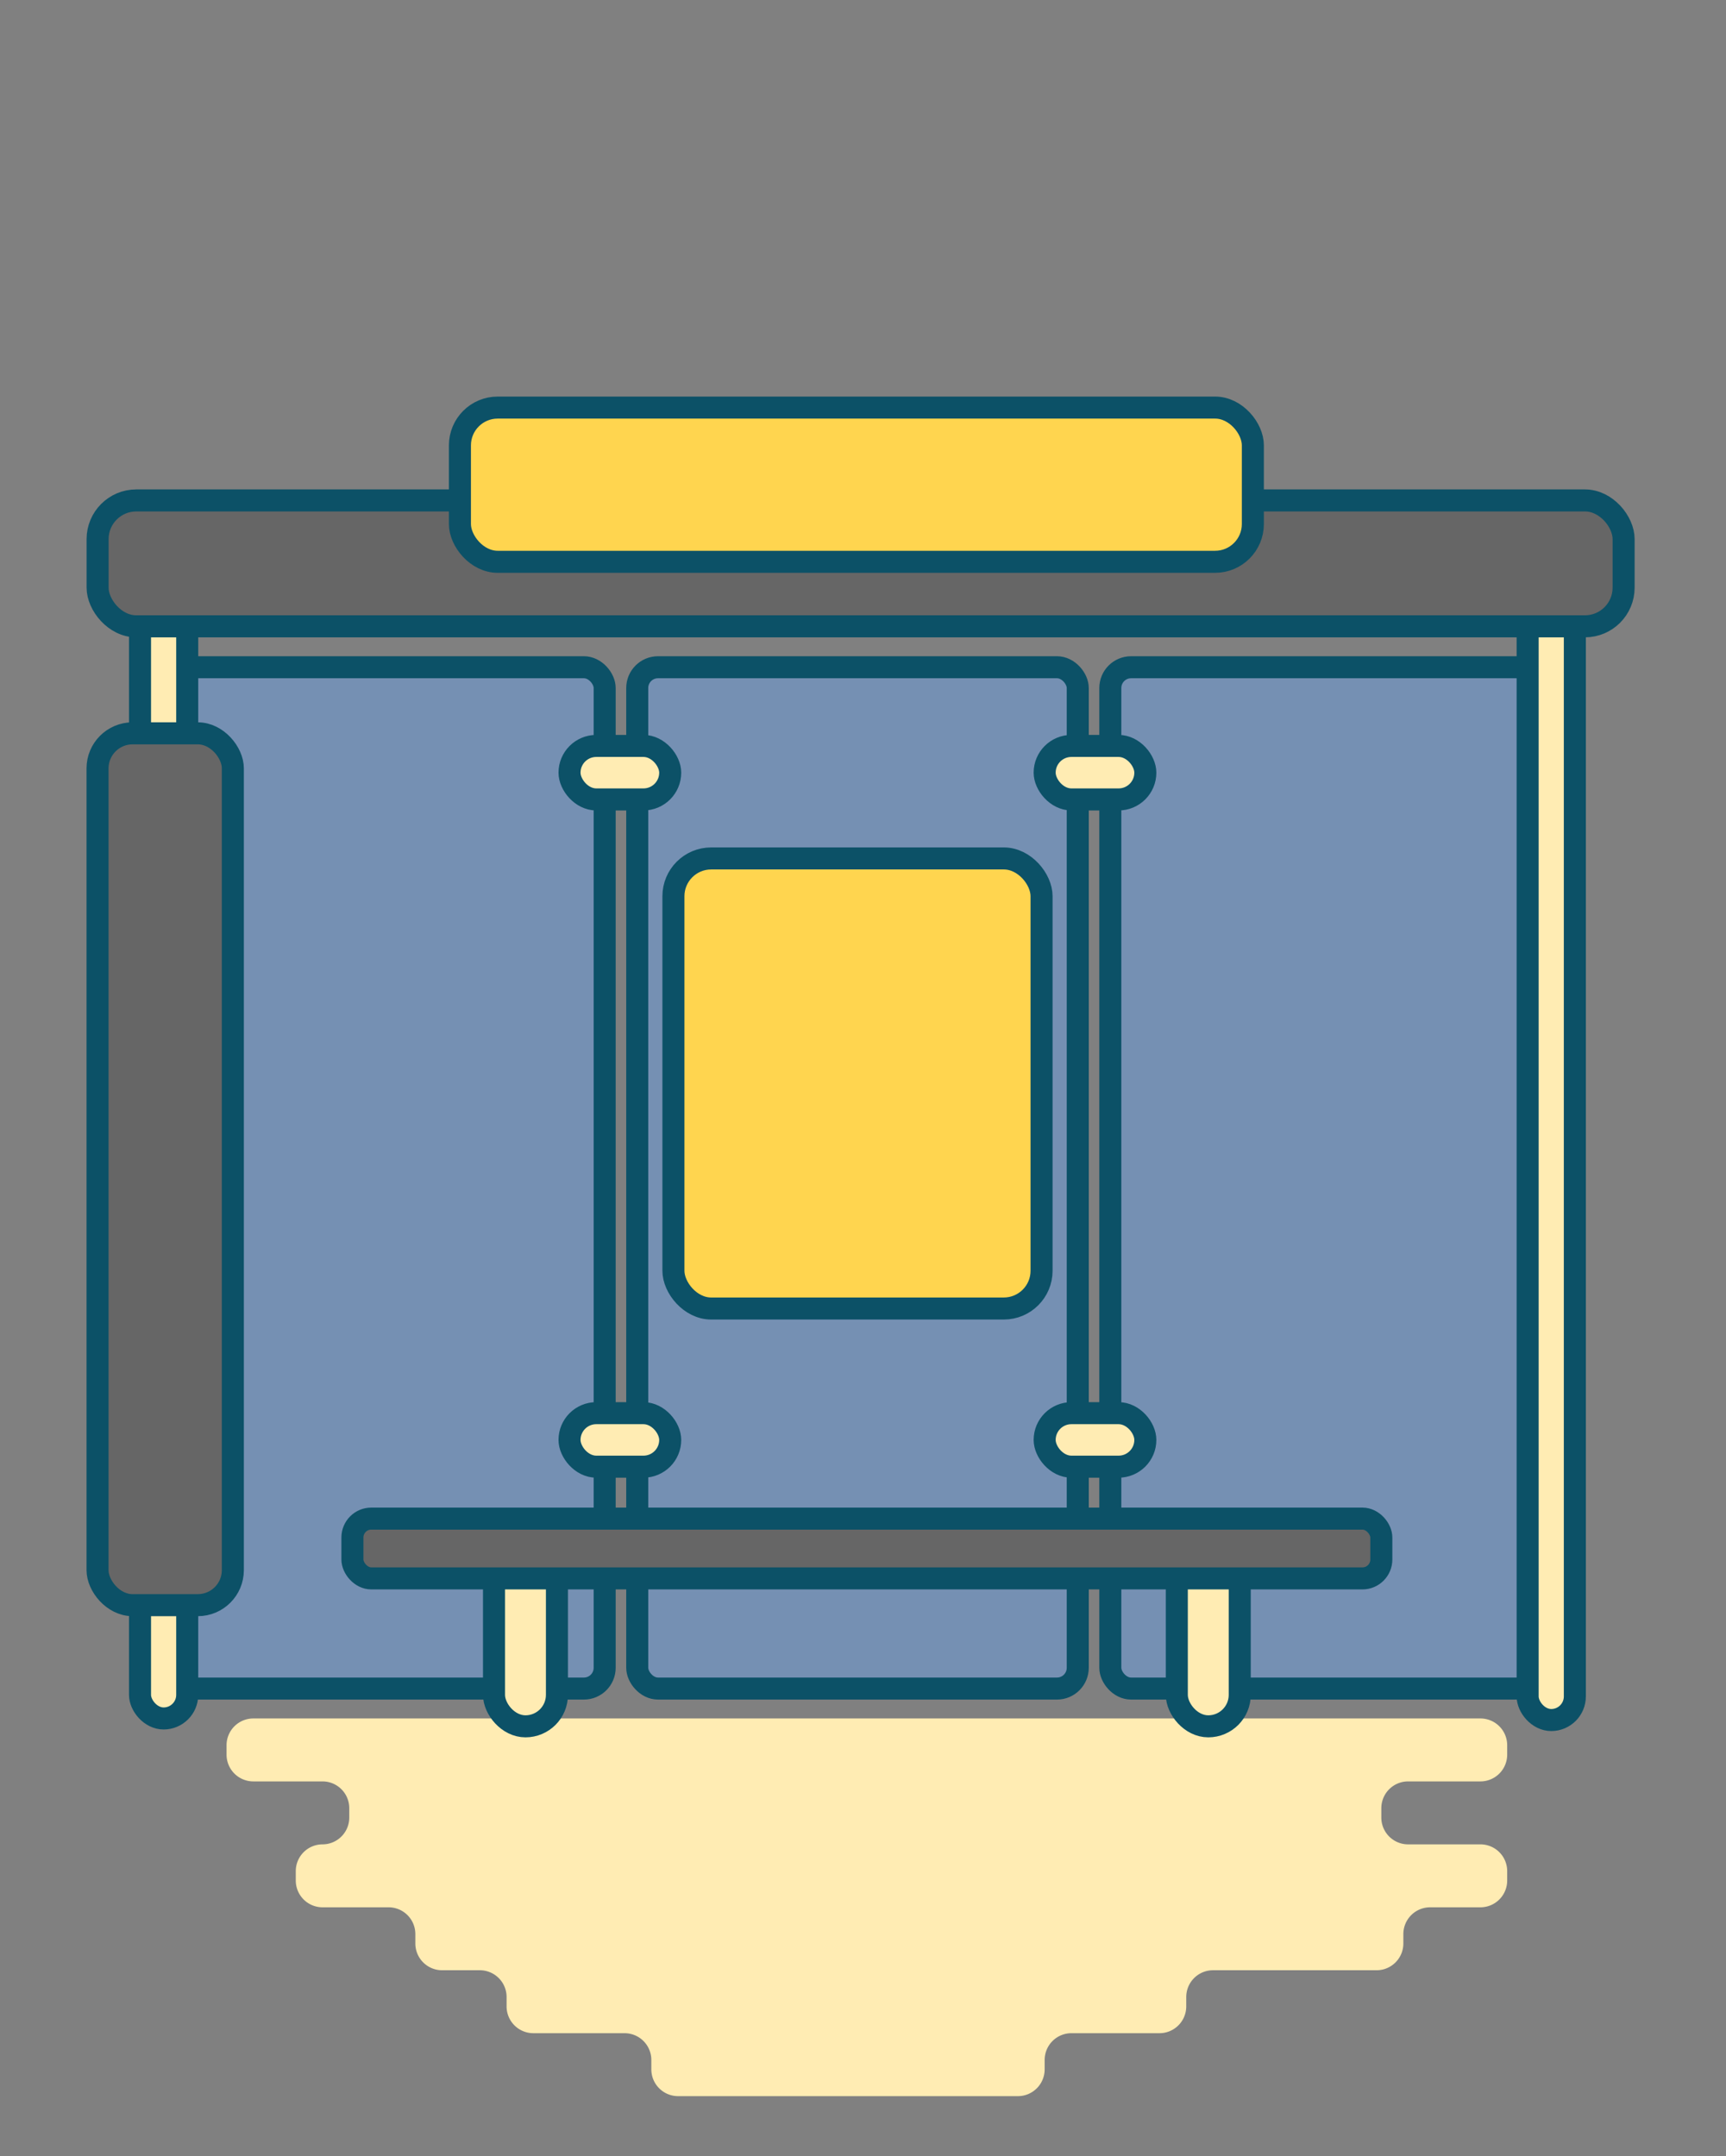 <svg id="Calque_1" data-name="Calque 1" xmlns="http://www.w3.org/2000/svg" viewBox="0 0 548.54 685.07"><rect x="0" y="0" width="548.54" height="685.07" fill="#808080" stroke="none"/><defs><style>.cls-1,.cls-3{fill:#ffecb3;}.cls-2{fill:#65a7ff;fill-opacity:0.4;}.cls-2,.cls-3,.cls-4,.cls-5{stroke:#0c5167;stroke-miterlimit:10;stroke-width:7px;}.cls-4{fill:#666;}.cls-5{fill:#ffd54f;}</style></defs><title>arretdebus_1</title><g id="etat_1" data-name="etat 1"><path class="cls-1" d="M479,557.5v-3a8.51,8.51,0,0,0-8.5-8.5H80.5a8.51,8.51,0,0,0-8.5,8.5v3a8.51,8.51,0,0,0,8.5,8.5h22a8.51,8.51,0,0,1,8.5,8.5v3a8.51,8.51,0,0,1-8.5,8.5h0a8.51,8.51,0,0,0-8.5,8.5v3a8.51,8.51,0,0,0,8.5,8.5h21a8.51,8.51,0,0,1,8.5,8.5v3a8.51,8.51,0,0,0,8.5,8.5h12a8.51,8.51,0,0,1,8.5,8.5v3a8.51,8.51,0,0,0,8.5,8.5h29a8.51,8.51,0,0,1,8.5,8.5v3a8.51,8.51,0,0,0,8.5,8.5h108a8.51,8.51,0,0,0,8.5-8.5v-3a8.51,8.51,0,0,1,8.5-8.5h28a8.51,8.51,0,0,0,8.5-8.5v-3a8.51,8.51,0,0,1,8.5-8.5h52a8.51,8.51,0,0,0,8.5-8.5v-3a8.51,8.51,0,0,1,8.5-8.5h16a8.51,8.51,0,0,0,8.5-8.5v-3a8.51,8.51,0,0,0-8.5-8.5h-23a8.51,8.51,0,0,1-8.5-8.5v-3a8.51,8.51,0,0,1,8.5-8.5h23A8.51,8.51,0,0,0,479,557.5Z"/><rect class="cls-2" x="202.52" y="212" width="140" height="324.5" rx="6.6" ry="6.6"/><rect class="cls-2" x="52.17" y="212" width="140" height="324.5" rx="6.6" ry="6.6"/><rect class="cls-2" x="352.87" y="212" width="140" height="324.5" rx="6.6" ry="6.6"/><rect class="cls-3" x="181" y="237" width="32" height="17" rx="8.5" ry="8.5"/><rect class="cls-3" x="181" y="449" width="32" height="17" rx="8.5" ry="8.5"/><rect class="cls-3" x="332" y="237" width="32" height="17" rx="8.5" ry="8.5"/><rect class="cls-3" x="485.5" y="184.5" width="15" height="362" rx="7.5" ry="7.5"/><rect class="cls-3" x="44.5" y="184" width="15" height="362" rx="7.5" ry="7.5"/><rect class="cls-4" x="31.02" y="159" width="484.98" height="40" rx="12.29" ry="12.29"/><rect class="cls-4" x="31" y="233" width="43" height="277" rx="11.13" ry="11.13"/><rect class="cls-3" x="157" y="490.5" width="20" height="58" rx="10" ry="10"/><rect class="cls-3" x="374" y="490.5" width="20" height="58" rx="10" ry="10"/><rect class="cls-4" x="112" y="482.5" width="327" height="19" rx="6" ry="6"/><rect class="cls-5" x="146.17" y="129.5" width="252" height="49" rx="12" ry="12"/><rect class="cls-3" x="332" y="449" width="32" height="17" rx="8.5" ry="8.5"/><rect class="cls-5" x="214.02" y="272.75" width="117" height="143" rx="12" ry="12"/></g></svg>